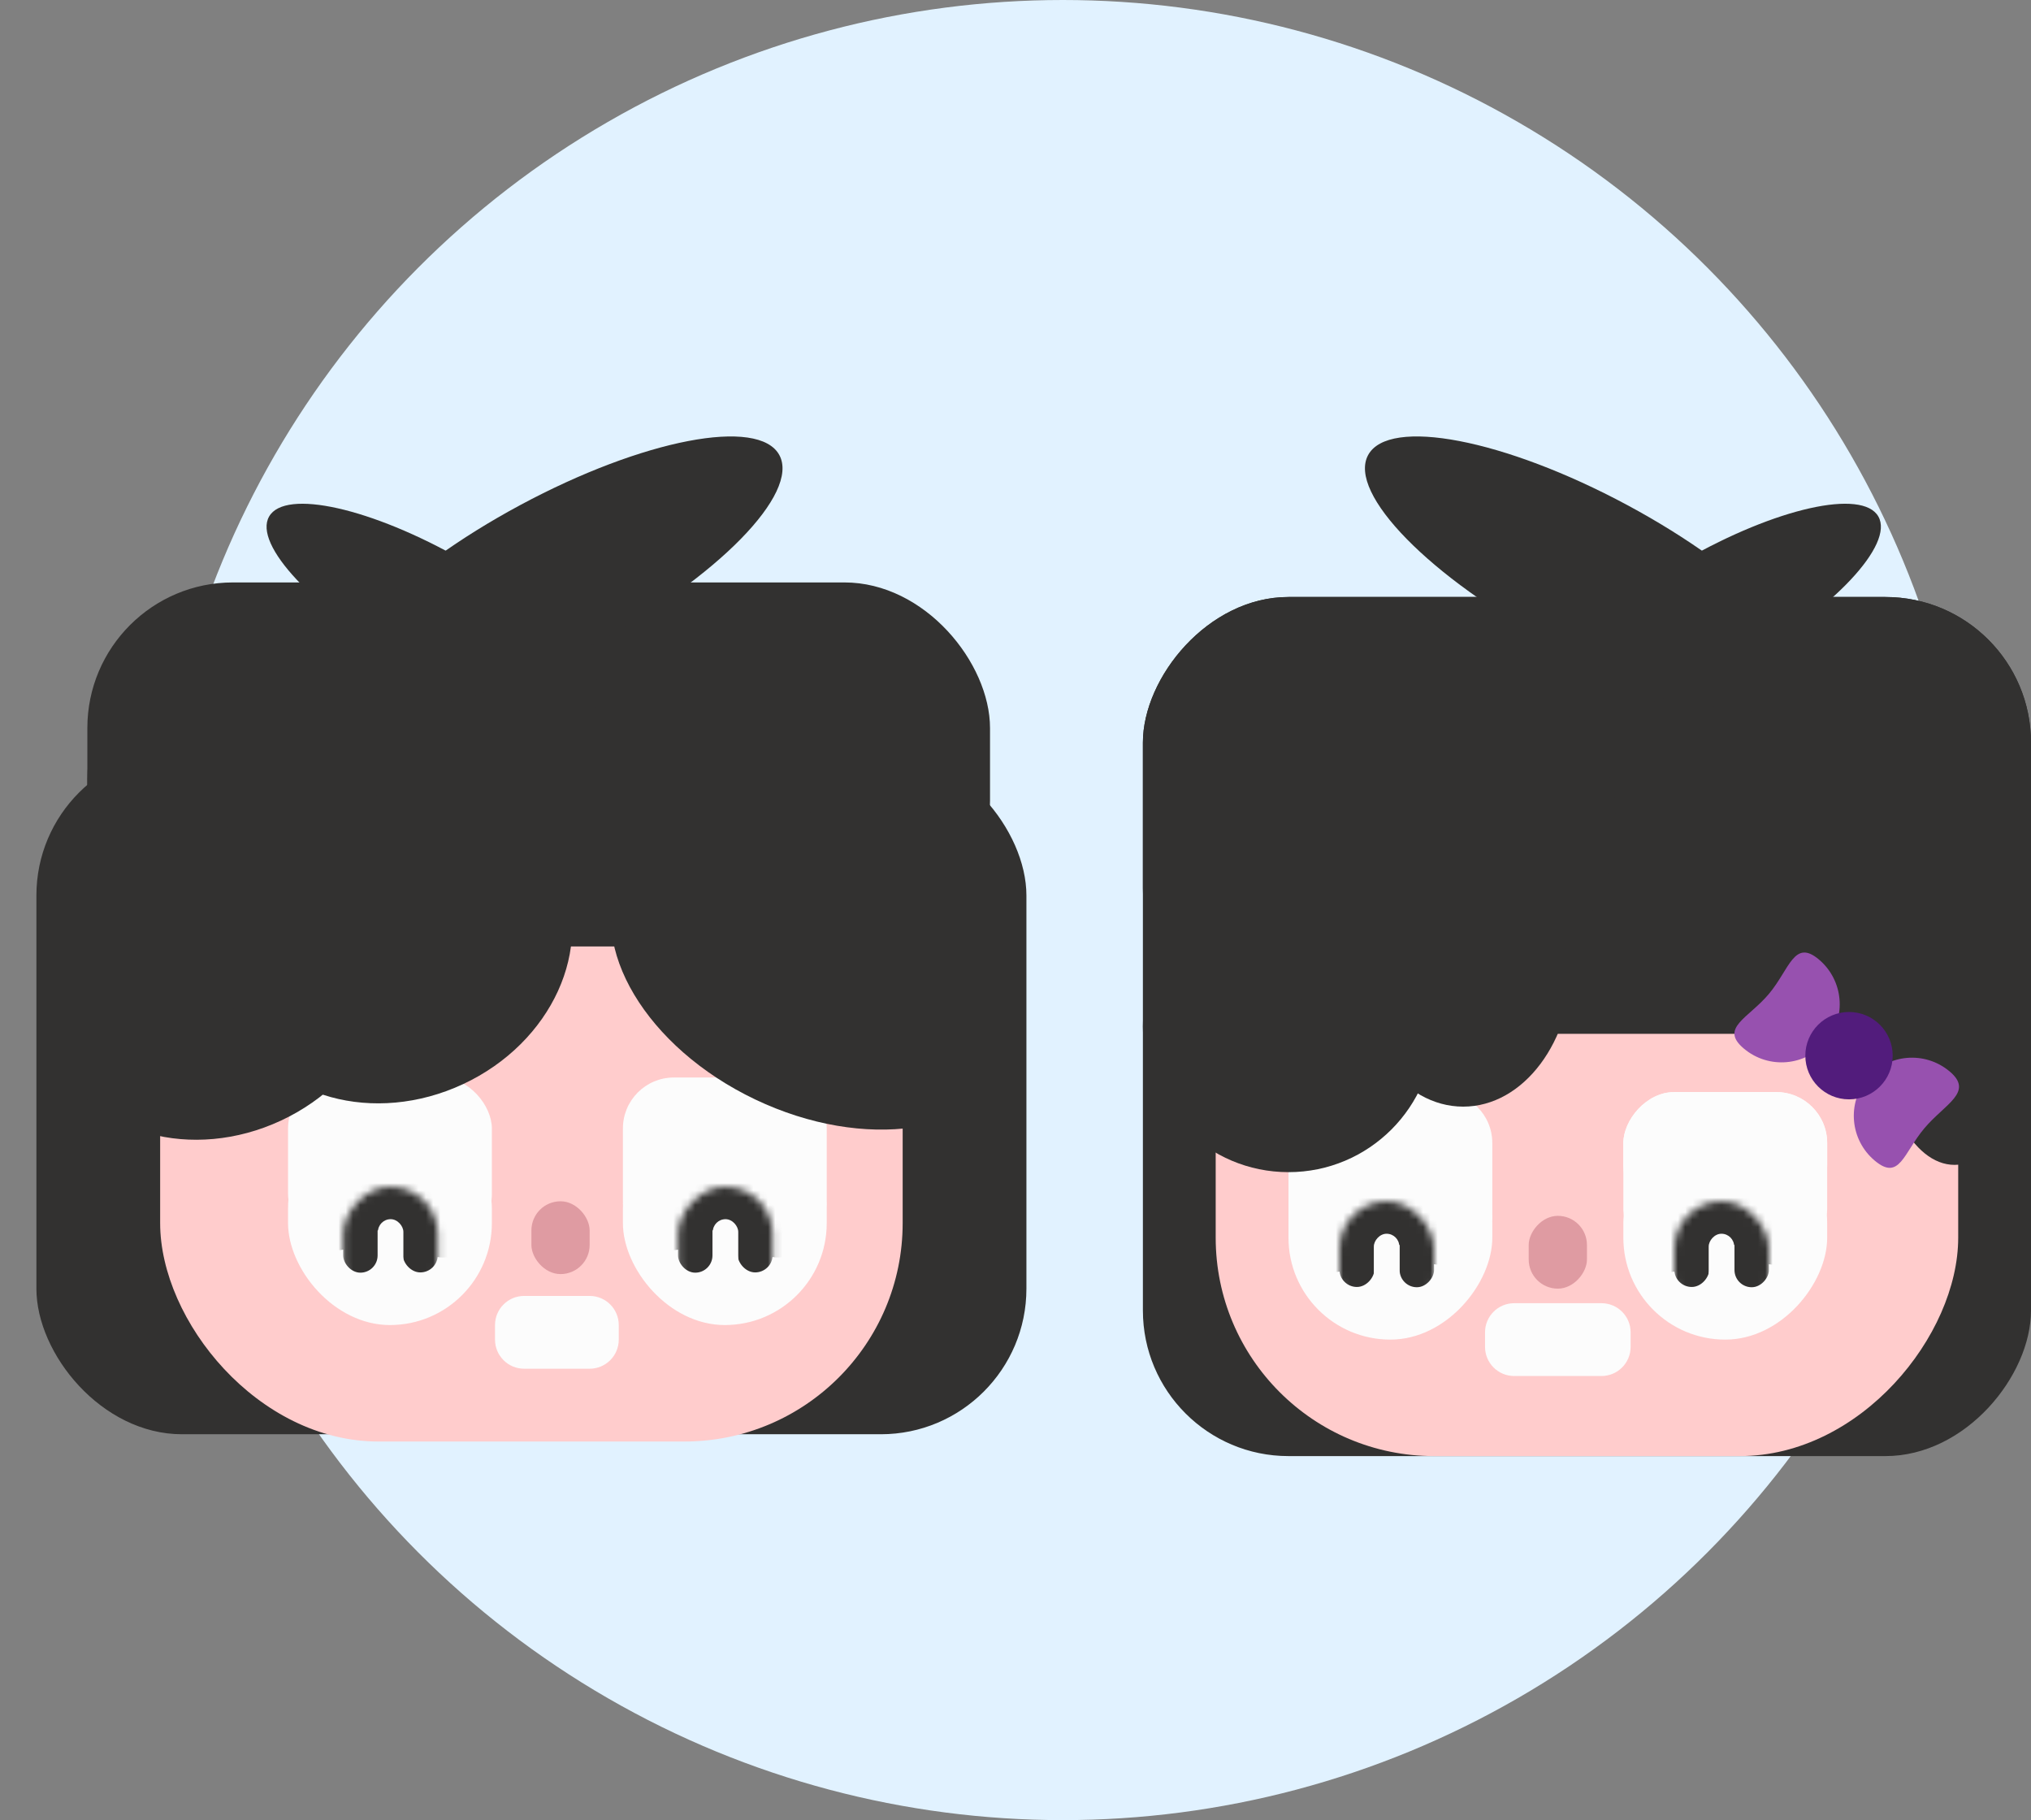 <svg width="279" height="250" viewBox="0 0 279 250" fill="none" xmlns="http://www.w3.org/2000/svg">
<rect x="0" y="0" width="279" height="250" fill="#808080" stroke="none"/>
<circle cx="146" cy="125" r="125" fill="#E1F2FF"/>
<rect x="5" y="103" width="136" height="94" rx="20" fill="#323130"/>
<path d="M12 107C12 95.954 20.954 87 32 87H114C125.046 87 134 95.954 134 107V143C134 154.046 125.046 163 114 163H32C20.954 163 12 154.046 12 143V107Z" fill="#323130"/>
<rect x="22" y="108" width="102" height="90" rx="30" fill="#FFCCCC"/>
<rect opacity="0.35" x="73" y="165" width="8" height="10" rx="4" fill="#A34053"/>
<rect x="85.569" y="152" width="28" height="30" rx="14" fill="#FCFCFC"/>
<rect x="85.569" y="148" width="28" height="24" rx="7" fill="#FCFCFC"/>
<mask id="mask0_1240_5585" style="mask-type:alpha" maskUnits="userSpaceOnUse" x="93" y="163" width="14" height="17">
<rect width="13" height="16.955" rx="6.5" transform="matrix(-1 0 0 1 106.138 163)" fill="#323130"/>
</mask>
<g mask="url(#mask0_1240_5585)">
<path d="M112.953 158.032C113.584 152.693 109.412 148 104.036 148H95.957C90.634 148 86.412 152.487 86.736 157.801L87.299 167.034C87.557 171.278 92.673 173.266 95.73 170.311L95.869 170.176C97.958 168.156 101.348 168.436 103.077 170.771C105.669 174.271 111.207 172.799 111.718 168.474L112.953 158.032Z" fill="#323130"/>
<rect x="101.336" y="166.715" width="4.806" height="8.056" rx="2.403" fill="#323130"/>
<rect x="93.141" y="166.75" width="4.731" height="8.056" rx="2.365" fill="#323130"/>
<rect x="97.915" y="167.458" width="3.499" height="7.616" rx="1.75" fill="#FCFCFC"/>
</g>
<rect x="39.569" y="152" width="28" height="30" rx="14" fill="#FCFCFC"/>
<rect x="39.569" y="148" width="28" height="23" rx="7" fill="#FCFCFC"/>
<mask id="mask1_1240_5585" style="mask-type:alpha" maskUnits="userSpaceOnUse" x="47" y="163" width="14" height="17">
<rect width="13" height="16.955" rx="6.5" transform="matrix(-1 0 0 1 60.138 163)" fill="#323130"/>
</mask>
<g mask="url(#mask1_1240_5585)">
<path d="M66.953 158.032C67.584 152.693 63.413 148 58.036 148H49.958C44.634 148 40.412 152.487 40.736 157.801L41.298 167.034C41.557 171.278 46.673 173.266 49.73 170.311L49.869 170.176C51.958 168.156 55.348 168.436 57.077 170.771C59.669 174.271 65.207 172.799 65.718 168.474L66.953 158.032Z" fill="#323130"/>
<rect x="55.336" y="166.715" width="4.806" height="8.056" rx="2.403" fill="#323130"/>
<rect x="47.141" y="166.75" width="4.731" height="8.056" rx="2.365" fill="#323130"/>
<rect x="51.915" y="167.458" width="3.499" height="7.616" rx="1.75" fill="#FCFCFC"/>
</g>
<rect x="12" y="80" width="124" height="50" rx="20" fill="#323130"/>
<ellipse cx="20" cy="30" rx="20" ry="30" transform="matrix(-0.43 0.903 0.903 0.43 93.862 102)" fill="#323130"/>
<ellipse cx="20.746" cy="24.358" rx="20.746" ry="24.358" transform="matrix(-0.423 -0.906 -0.906 0.423 60.686 143.604)" fill="#323130"/>
<ellipse cx="20.746" cy="24.358" rx="20.746" ry="24.358" transform="matrix(-0.423 -0.906 -0.906 0.423 85.686 138.604)" fill="#323130"/>
<ellipse cx="59.544" cy="83.843" rx="26" ry="8" transform="rotate(29.738 59.544 83.843)" fill="#323130"/>
<ellipse cx="76.588" cy="78.884" rx="34.594" ry="10.802" transform="rotate(151.763 76.588 78.884)" fill="#323130"/>
<path d="M68 182C68 179.791 69.791 178 72 178H76.5H81C83.209 178 85 179.791 85 182V184C85 186.209 83.209 188 81 188H76.5H72C69.791 188 68 186.209 68 184V182Z" fill="#FCFCFC"/>
<rect width="122" height="118" rx="20" transform="matrix(-1 0 0 1 279 82)" fill="#323130"/>
<rect width="102" height="90" rx="30" transform="matrix(-1 0 0 1 269 110)" fill="#FFCCCC"/>
<path d="M224 183C224 180.791 222.209 179 220 179H214H208C205.791 179 204 180.791 204 183V185C204 187.209 205.791 189 208 189H214H220C222.209 189 224 187.209 224 185V183Z" fill="#FCFCFC"/>
<rect opacity="0.35" width="8" height="10" rx="4" transform="matrix(-1 0 0 1 218 167)" fill="#A34053"/>
<rect width="28" height="30" rx="14" transform="matrix(-1 0 0 1 205 154)" fill="#FCFCFC"/>
<rect width="28" height="24" rx="7" transform="matrix(-1 0 0 1 205 150)" fill="#FCFCFC"/>
<mask id="mask2_1240_5585" style="mask-type:alpha" maskUnits="userSpaceOnUse" x="184" y="165" width="13" height="17">
<rect x="184" y="165" width="13" height="16.955" rx="6.5" fill="#323130"/>
</mask>
<g mask="url(#mask2_1240_5585)">
<path d="M177.186 160.032C176.555 154.693 180.726 150 186.102 150H194.181C199.504 150 203.726 154.487 203.403 159.801L202.84 169.034C202.581 173.278 197.465 175.266 194.409 172.311L194.269 172.176C192.18 170.156 188.79 170.436 187.061 172.771C184.469 176.271 178.931 174.799 178.42 170.474L177.186 160.032Z" fill="#323130"/>
<rect width="4.806" height="8.056" rx="2.403" transform="matrix(-1 3.99275e-09 3.99275e-09 1 188.802 168.715)" fill="#323130"/>
<rect width="4.731" height="8.056" rx="2.365" transform="matrix(-1 3.99275e-09 3.99275e-09 1 196.998 168.75)" fill="#323130"/>
<rect width="3.499" height="7.616" rx="1.75" transform="matrix(-1 3.99275e-09 3.99275e-09 1 192.224 169.458)" fill="#FCFCFC"/>
</g>
<rect width="28" height="30" rx="14" transform="matrix(-1 0 0 1 251 154)" fill="#FCFCFC"/>
<rect width="28" height="23" rx="7" transform="matrix(-1 0 0 1 251 150)" fill="#FCFCFC"/>
<rect width="28" height="17" rx="7" transform="matrix(-1 0 0 1 251 150)" fill="#FCFCFC"/>
<mask id="mask3_1240_5585" style="mask-type:alpha" maskUnits="userSpaceOnUse" x="230" y="165" width="13" height="17">
<rect x="230" y="165" width="13" height="16.955" rx="6.5" fill="#323130"/>
</mask>
<g mask="url(#mask3_1240_5585)">
<path d="M223.186 160.032C222.555 154.693 226.726 150 232.102 150H240.181C245.504 150 249.726 154.487 249.403 159.801L248.84 169.034C248.581 173.278 243.465 175.266 240.409 172.311L240.269 172.176C238.18 170.156 234.79 170.436 233.061 172.771C230.469 176.271 224.931 174.799 224.42 170.474L223.186 160.032Z" fill="#323130"/>
<rect width="4.806" height="8.056" rx="2.403" transform="matrix(-1 3.99275e-09 3.99275e-09 1 234.802 168.715)" fill="#323130"/>
<rect width="4.731" height="8.056" rx="2.365" transform="matrix(-1 3.99275e-09 3.99275e-09 1 242.998 168.75)" fill="#323130"/>
<rect width="3.499" height="7.616" rx="1.75" transform="matrix(-1 3.99275e-09 3.99275e-09 1 238.224 169.458)" fill="#FCFCFC"/>
</g>
<ellipse cx="10.5" cy="20" rx="10.5" ry="20" transform="matrix(-1 0 0 1 279 120)" fill="#323130"/>
<ellipse cx="15" cy="20" rx="15" ry="20" transform="matrix(-1 0 0 1 216 112)" fill="#323130"/>
<rect width="122" height="60" rx="20" transform="matrix(-1 0 0 1 279 82)" fill="#323130"/>
<circle cx="20" cy="20" r="20" transform="matrix(-1 0 0 1 197 121)" fill="#323130"/>
<ellipse cx="30" cy="27" rx="30" ry="27" transform="matrix(-1 0 0 1 222 86)" fill="#323130"/>
<ellipse cx="26" cy="8" rx="26" ry="8" transform="matrix(-0.868 0.496 0.496 0.868 254.063 64)" fill="#323130"/>
<ellipse cx="34.594" cy="10.802" rx="34.594" ry="10.802" transform="matrix(0.881 0.473 0.473 -0.881 182.824 72.033)" fill="#323130"/>
<path d="M257.534 159.418C260.931 162.268 261.489 158.385 264.329 155C267.169 151.615 271.216 150.011 267.819 147.161C264.422 144.311 259.366 144.744 256.526 148.128C253.686 151.513 254.137 156.567 257.534 159.418Z" fill="#9751AF"/>
<path d="M239.565 144.034C236.168 141.184 240.16 139.895 243 136.511C245.84 133.126 246.452 128.927 249.849 131.777C253.246 134.628 253.698 139.682 250.858 143.067C248.018 146.451 242.962 146.885 239.565 144.034Z" fill="#9751AF"/>
<circle cx="6" cy="6" r="6" transform="matrix(-1 0 0 1 260 139)" fill="#521C7C"/>
</svg>
